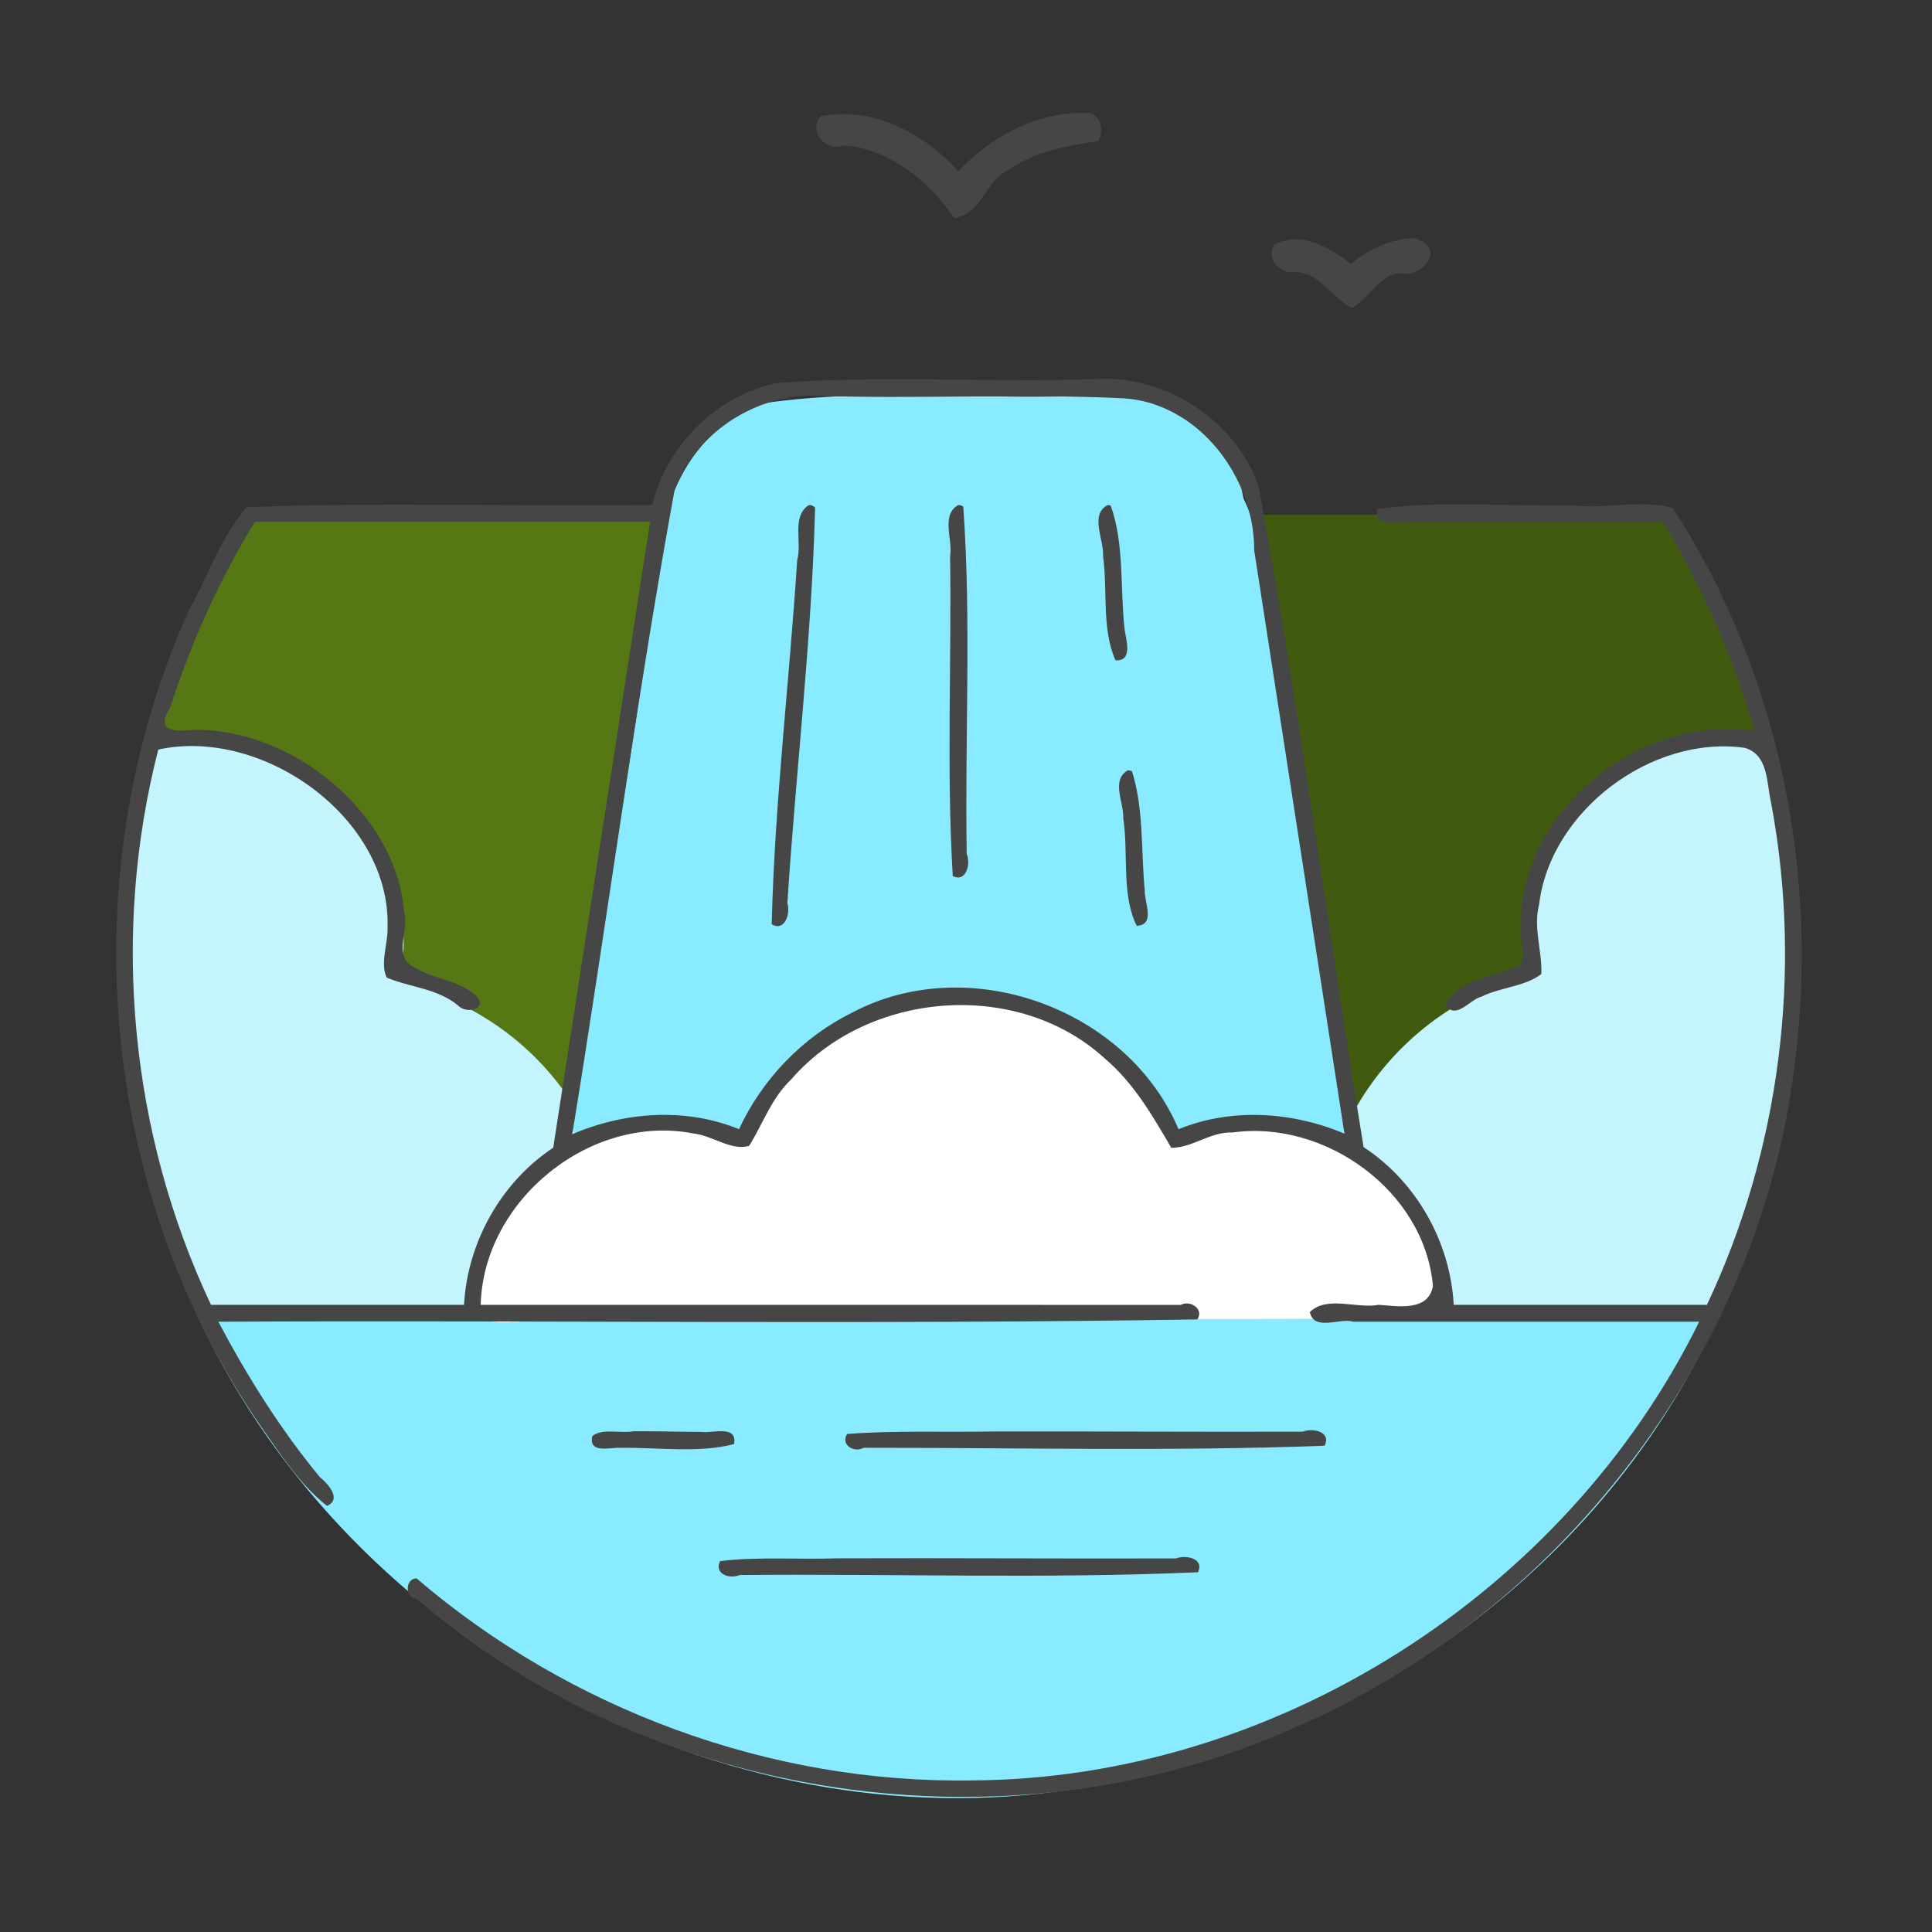 <?xml version="1.0" encoding="UTF-8" standalone="no"?>
<!-- Generator: Adobe Illustrator 19.0.0, SVG Export Plug-In . SVG Version: 6.00 Build 0)  -->

<svg
   xmlns:dc="http://purl.org/dc/elements/1.1/"
   xmlns:cc="http://creativecommons.org/ns#"
   xmlns:rdf="http://www.w3.org/1999/02/22-rdf-syntax-ns#"
   xmlns:svg="http://www.w3.org/2000/svg"
   xmlns="http://www.w3.org/2000/svg"
   xmlns:sodipodi="http://sodipodi.sourceforge.net/DTD/sodipodi-0.dtd"
   xmlns:inkscape="http://www.inkscape.org/namespaces/inkscape"
   version="1.1"
   id="Layer_1"
   x="0px"
   y="0px"
   viewBox="0 0 512 512"
   style="enable-background:new 0 0 512 512;"
   xml:space="preserve"
   sodipodi:docname="fallback_light2.svg"
   inkscape:version="0.92.4 5da689c313, 2019-01-14"><rect x="0" y="0" width="512" height="512" fill="#333333" stroke="none"/><defs
   id="defs77" /><sodipodi:namedview
   pagecolor="#ffffff"
   bordercolor="#666666"
   borderopacity="1"
   objecttolerance="10"
   gridtolerance="10"
   guidetolerance="10"
   inkscape:pageopacity="0"
   inkscape:pageshadow="2"
   inkscape:window-width="1866"
   inkscape:window-height="1008"
   id="namedview75"
   showgrid="false"
   inkscape:zoom="0.4609375"
   inkscape:cx="615.2595"
   inkscape:cy="-4.8331248"
   inkscape:window-x="54"
   inkscape:window-y="30"
   inkscape:window-maximized="1"
   inkscape:current-layer="g42-6" />

<path
   style="fill:#405a0f;fill-opacity:1"
   d="M 442.657,136.411 H 334.096 l 2.983,206.185 h 17.662 L 468.138,195.459 c -5.537,-21.115 -14.202,-40.976 -25.481,-59.048 z"
   id="path4"
   inkscape:connector-curvature="0"
   sodipodi:nodetypes="cccccc" />
<path
   style="fill:#89EBFF;"
   d="M61.749,348.596C96.359,421.072,170.329,471.149,256,471.149c85.672,0,159.64-50.077,194.251-122.553  L256,326.809L61.749,348.596z"
   id="path6" />
<path
   style="fill:#557714"
   d="M 67.343,136.411 H 172.921 V 342.596 H 155.259 L 41.862,195.459 c 5.537,-21.115 14.202,-40.976 25.481,-59.048 z"
   id="path8"
   inkscape:connector-curvature="0" />
<path
   style="fill:#89EBFF;"
   d="M332.857,142.416c-2.748-17.763-19.703-32.296-37.678-32.296H216.6  c-17.974,0-34.929,14.533-37.678,32.296l-25.505,164.839L256,328.963l102.336-21.869L332.857,142.416z"
   id="path10" />
<g
   id="g16">
	<path
   style="fill:#C4F5FF;"
   d="M471.149,256c0-18.838-2.441-37.117-7.011-54.541c-26.453-5.551-52.418,11.358-58.024,37.812   c-1.539,7.265-1.387,14.493,0.197,21.277c-32.885,7.092-57.54,36.23-57.54,71.234c0,5.789,0.694,11.413,1.969,16.813h99.434   C463.612,320.536,471.149,289.133,471.149,256z"
   id="path12" />
	<path
   style="fill:#C4F5FF;"
   d="M40.851,256c0-18.838,2.441-37.117,7.011-54.541c26.453-5.551,52.418,11.358,58.024,37.812   c1.539,7.265,1.387,14.493-0.197,21.277c32.885,7.092,57.54,36.23,57.54,71.234c0,5.789-0.694,11.413-1.968,16.813H61.827   C48.388,320.536,40.851,289.133,40.851,256z"
   id="path14" />
</g>
<path
   style="fill:#FFFFFF;"
   d="M332.256,299.574c-7.427,0-14.463,1.66-20.771,4.617c-8.927-21.875-30.4-37.298-55.484-37.298  c-25.085,0-46.557,15.422-55.484,37.298c-6.308-2.957-13.345-4.617-20.771-4.617c-27.074,0-49.021,21.947-49.021,49.021h250.553  C381.278,321.522,359.33,299.574,332.256,299.574z"
   id="path18" />

<g
   id="g44">
</g>
<g
   id="g46">
</g>
<g
   id="g48">
</g>
<g
   id="g50">
</g>
<g
   id="g52">
</g>
<g
   id="g54">
</g>
<g
   id="g56">
</g>
<g
   id="g58">
</g>
<g
   id="g60">
</g>
<g
   id="g62">
</g>
<g
   id="g64">
</g>
<g
   id="g66">
</g>
<g
   id="g68">
</g>
<g
   id="g70">
</g>
<g
   id="g72">
</g>
<path
   style="fill:#89ebff;stroke:none;stroke-width:1.028;stroke-opacity:1"
   d="m 250.2,324.05 c -66.299,7.436 -132.597,14.873 -198.896,22.308 38.157,85.895 135.668,140.95 228.947,128.387 72.395,-8.514 140.333,-54.36 172.451,-120.194 1.683,-5.411 -3.522,-10.956 -9.029,-9.662 -64.5,-6.798 -128.823,-15.513 -193.473,-20.839 z"
   id="path6-3"
   inkscape:connector-curvature="0" /><path
   style="fill:#89ebff;stroke:none;stroke-width:1.028;stroke-opacity:1"
   d="m 291.733,104.695 c -29.727,1.611 -59.872,-2.138 -89.47,2.169 -17.717,5.896 -27.653,25.179 -27.427,43.074 -7.943,51.344 -15.888,102.687 -23.829,154.031 34.68,7.086 69.264,15.137 104.001,21.635 34.014,-7.267 68.027,-14.537 102.041,-21.802 -9.741,-58.422 -16.801,-117.387 -28.258,-175.549 -6.06,-14.39 -21.525,-23.991 -37.057,-23.557 z"
   id="path10-6"
   inkscape:connector-curvature="0" /><g
   id="g16-7"
   style="stroke:none;stroke-opacity:1"
   transform="matrix(1.028,0,0,1.028,-9.057,-10.33)"
   inkscape:export-xdpi="300"
   inkscape:export-ydpi="300"><path
     style="fill:#c4f5ff;stroke:none;stroke-opacity:1"
     d="m 471.149,256 c 0,-18.838 -2.441,-37.117 -7.011,-54.541 -26.453,-5.551 -52.418,11.358 -58.024,37.812 -1.539,7.265 -1.387,14.493 0.197,21.277 -32.885,7.092 -57.54,36.23 -57.54,71.234 0,5.789 0.694,11.413 1.969,16.813 h 99.434 C 463.612,320.536 471.149,289.133 471.149,256 Z"
     id="path12-5"
     inkscape:connector-curvature="0" /><path
     style="fill:#c4f5ff;stroke:none;stroke-opacity:1"
     d="m 40.851,256 c 0,-18.838 2.441,-37.117 7.011,-54.541 26.453,-5.551 52.418,11.358 58.024,37.812 1.539,7.265 1.387,14.493 -0.197,21.277 32.885,7.092 57.54,36.23 57.54,71.234 0,5.789 -0.694,11.413 -1.968,16.813 H 61.827 C 48.388,320.536 40.851,289.133 40.851,256 Z"
     id="path14-3"
     inkscape:connector-curvature="0" /></g><path
   style="fill:#ffffff;stroke:none;stroke-width:1.028;stroke-opacity:1"
   d="m 253.034,262.509 c -24.082,0.107 -46.941,15.748 -56.747,37.579 -30.64,-13.801 -70.423,9.137 -72.304,43.052 -1.505,14.008 26.11,2.869 36.717,6.417 74.717,-0.006 149.434,0.238 224.15,-0.236 1.847,-35.938 -40.098,-64.953 -72.732,-48.969 -10.026,-22.66 -34.139,-38.669 -59.085,-37.842 z"
   id="path18-5"
   inkscape:connector-curvature="0" /><g
   id="g42-6"
   style="fill:#464646;fill-opacity:1;stroke:#ffffff;stroke-width:9.3;stroke-miterlimit:4;stroke-dasharray:none;stroke-opacity:1;"
   transform="matrix(1.028,0,0,1.028,-9.057,-10.33)"
   inkscape:export-xdpi="300"
   inkscape:export-ydpi="300"><path
     style="fill:#464646;fill-opacity:1;stroke:none;stroke-width:9.3;stroke-miterlimit:4;stroke-dasharray:none;stroke-opacity:1"
     d="m 289.098,39.154 c -12.645,-0.438 -24.976,6.064 -33.199,15.064 -8.769,-9.743 -22.142,-16.91 -35.531,-14.188 -3.372,3.928 1.515,9.412 5.965,7.5 12.016,0.872 21.998,9.403 28.486,18.748 7.012,-1.034 7.976,-9.644 13.941,-12.439 6.773,-4.751 15.165,-6.172 23.168,-7.443 1.63,-2.575 0.735,-7.086 -2.83,-7.242 z"
     id="path22-2"
     inkscape:connector-curvature="0" /><path
     style="fill:#464646;fill-opacity:1;stroke:none;stroke-width:9.3;stroke-miterlimit:4;stroke-dasharray:none;stroke-opacity:1"
     d="m 372.861,71.441 c -5.814,0.424 -11.396,2.892 -15.834,6.635 -5.351,-4.264 -12.955,-8.64 -19.75,-4.91 -2.334,3.936 1.829,7.759 5.801,7.006 5.994,0.459 9.251,6.559 14.158,9.309 5.061,-2.545 7.548,-9.947 14.08,-8.865 3.875,0.095 9,-5.026 4.543,-8.061 -0.906,-0.52 -1.942,-1.153 -2.998,-1.113 z"
     id="path24-9"
     inkscape:connector-curvature="0" /><path
     style="fill:#464646;fill-opacity:1;stroke:none;stroke-width:9.3;stroke-miterlimit:4;stroke-dasharray:none;stroke-opacity:1;"
     d="m 299.539,208.641 c -4.412,2.531 -0.937,8.377 -1.162,12.387 1.393,9.105 -0.542,19.51 3.459,27.691 5.009,-0.262 1.893,-6.207 2.084,-9.164 -0.991,-10.252 -0.214,-20.962 -3.299,-30.682 -0.333,-0.168 -0.71,-0.245 -1.082,-0.232 z"
     id="path26-1"
     inkscape:connector-curvature="0" /><path
     style="fill:#464646;fill-opacity:1;stroke:none;stroke-width:9.3;stroke-miterlimit:4;stroke-dasharray:none;stroke-opacity:1;"
     d="m 294.359,140.252 c -4.721,2.454 -0.887,9.02 -1.192,13.166 1.232,8.839 -0.413,18.729 3.216,26.862 4.547,0.27 2.733,-5.258 2.355,-7.863 -1.221,-10.578 -0.019,-22.135 -3.606,-32.029 -0.245,-0.088 -0.509,-0.152 -0.771,-0.135 z"
     id="path28-2"
     inkscape:connector-curvature="0" /><path
     style="fill:#464646;fill-opacity:1;stroke:none;stroke-width:9.3;stroke-miterlimit:4;stroke-dasharray:none;stroke-opacity:1;"
     d="m 255.699,140.311 c -4.359,2.702 -1.194,8.932 -1.956,13.189 0.392,27.442 -0.953,55.147 0.684,82.395 3.53,1.718 4.661,-3.253 3.597,-5.711 -0.507,-29.798 1.214,-60.056 -0.888,-89.535 -0.406,-0.264 -0.95,-0.522 -1.438,-0.338 z"
     id="path30-7"
     inkscape:connector-curvature="0" /><path
     style="fill:#464646;fill-opacity:1;stroke:none;stroke-width:9.3;stroke-miterlimit:4;stroke-dasharray:none;stroke-opacity:1;"
     d="m 217.225,140.311 c -4.426,3.001 -1.581,9.58 -2.906,14.12 -2.007,31.315 -5.82,62.688 -6.57,93.899 3.4,1.974 4.887,-2.877 4.032,-5.415 2.195,-33.99 6.288,-68.217 7.155,-102.027 -0.433,-0.395 -1.109,-0.794 -1.711,-0.578 z"
     id="path32-0"
     inkscape:connector-curvature="0" /><path
     style="fill:#464646;fill-opacity:1;stroke:none;stroke-width:9.3;stroke-miterlimit:4;stroke-dasharray:none;stroke-opacity:1;"
     d="m 264.959,379.07 c -12.549,0.241 -25.44,-0.297 -37.775,0.645 -1.74,2.841 1.807,4.928 4.254,3.559 39.579,-0.027 79.466,0.952 118.855,-0.53 1.765,-3.655 -3.038,-4.632 -5.65,-3.624 -26.561,0.093 -53.122,-0.101 -79.684,-0.05 z"
     id="path34-9"
     inkscape:connector-curvature="0" /><path
     style="fill:#464646;fill-opacity:1;stroke:none;stroke-width:9.3;stroke-miterlimit:4;stroke-dasharray:none;stroke-opacity:1;"
     d="m 172.137,379.021 c -3.307,0.623 -8.023,-0.868 -10.611,1.219 -1.07,4.693 4.6,2.861 7.234,3.053 9.653,-0.149 20.052,1.418 29.271,-0.963 0.966,-5.102 -5.639,-2.698 -8.455,-3.143 -5.813,-0.021 -11.626,-0.218 -17.439,-0.166 z"
     id="path36-3"
     inkscape:connector-curvature="0" /><path
     style="fill:#464646;fill-opacity:1;stroke:none;stroke-width:9.3;stroke-miterlimit:4;stroke-dasharray:none;stroke-opacity:1;"
     d="m 224.73,411.775 c -10.027,0.35 -20.581,-0.477 -30.287,0.715 -1.629,3.364 2.506,4.695 5.053,3.59 39.352,-0.371 78.997,1.009 118.16,-0.719 1.647,-3.65 -3.143,-4.514 -5.707,-3.566 -29.073,0.096 -58.146,-0.124 -87.219,-0.019 z"
     id="path38-6"
     inkscape:connector-curvature="0" /><path
     style="fill:#464646;fill-opacity:1;stroke:none;stroke-width:9.3;stroke-miterlimit:4;stroke-dasharray:none;stroke-opacity:1;"
     d="m 293.254,107.701 c -28.106,1.106 -56.4,-1.012 -84.385,1.092 -15.388,3.393 -28.285,16.081 -31.9,31.426 -34.852,0.455 -69.804,-0.781 -104.586,0.588 -6.567,7.576 -9.78,17.422 -14.636,26.08 -30.783,67.509 -23.734,150.392 18.55,211.223 4.933,7.058 10.13,14.943 16.839,20.149 3.954,-1.815 0.026,-5.889 -1.928,-7.486 -10.146,-12.321 -18.655,-25.906 -26.111,-39.996 84.104,-0.412 168.396,0.76 252.381,-0.59 1.786,-2.682 -1.843,-5.069 -4.275,-3.75 -60.159,-0.004 -120.318,-0.008 -180.477,-0.012 0.692,-27.024 28.387,-49.43 54.967,-44.156 4.763,0.522 9.655,4.53 14.232,3.176 3.579,-5.71 5.76,-12.311 10.799,-17.076 19.743,-22.899 58.297,-26.079 80.839,-5.5 7.439,6.244 12.504,14.995 17.193,23.084 5.497,0.003 10.147,-4.214 15.811,-3.955 23.893,-3.343 49.542,15.166 51.646,39.602 -1.201,6.634 -9.157,5.158 -13.949,4.818 -5.778,1.077 -13.288,-2.465 -17.793,1.871 1.068,5.071 7.889,1.405 11.174,2.477 h 89.203 C 412.522,420.649 337.481,468.66 259.422,469.021 c -51.98,0.9 -103.826,-18.334 -143.215,-52.068 -3.09,0.034 -3.021,5.127 0.086,5.314 61.011,52.66 152.909,66.001 226.144,33.215 68.314,-29.558 119.528,-95.831 128.85,-169.627 6.788,-49.78 -3.704,-102.39 -31.258,-144.889 -8.364,-2.259 -16.963,0.398 -25.529,-0.628 -16.837,0.312 -34.191,-1.277 -50.604,0.899 -1.182,4.177 4.432,3.84 6.91,3.344 h 66.682 c 10.327,16.78 18.107,35.046 23.721,53.912 -29.139,-4.697 -61.015,20.51 -60.274,50.246 -0.958,3.72 2.929,9.972 -2.166,10.848 -5.88,2.515 -14.533,3.352 -17.363,9.559 2.807,3.945 6.251,-1.441 9.365,-2.186 4.869,-2.416 11.245,-2.582 15.383,-5.814 0.245,-5.984 -2.145,-11.917 -0.57,-17.93 2.834,-23.972 28.822,-43.697 52.943,-40.393 6.22,1.735 5.673,9.123 6.838,14.08 8.188,43.483 2.369,89.498 -16.521,129.521 h -65.273 c -0.91,-16.266 -9.579,-31.678 -23.238,-40.662 -9.235,-56.805 -16.736,-113.932 -27.088,-170.514 -5.932,-16.327 -22.669,-27.742 -39.99,-27.549 z m -75.086,4.336 c 26.699,0.958 53.488,-0.581 80.182,0.684 19.472,1.14 33.859,20.429 33.78,39.162 7.756,50.132 15.512,100.264 23.267,150.397 -13.456,-5.651 -29.114,-6.713 -42.773,-1.127 -13.122,-31.114 -54.032,-45.95 -84.024,-30.116 -12.821,6.304 -23.271,17.158 -29.279,30.104 -13.814,-5.639 -29.462,-4.49 -42.982,1.293 9.031,-55.233 16.296,-110.823 26.34,-165.879 5.217,-14.518 20.184,-24.485 35.49,-24.518 z M 75.648,144.582 H 176.395 c -8.323,53.78 -16.645,107.561 -24.967,161.342 -13.463,8.915 -22.128,24.411 -22.99,40.502 H 63.207 C 42.307,302.196 37.421,250.648 49.619,203.275 c 27.23,-5.885 60.061,17.961 59.092,45.889 0.161,4.177 -1.992,9.174 -0.211,12.9 6.05,2.547 13.039,2.77 18.34,7.146 2.508,2.636 8.247,0.632 4.348,-2.826 -5.045,-4.047 -12.214,-4.167 -17.252,-8.064 -3.129,-3.814 0.416,-8.877 -0.979,-13.244 -1.98,-25.403 -28.886,-47.409 -54.423,-46.867 -5.416,0.503 -9.59,0.259 -5.792,-5.92 5.366,-16.677 12.608,-32.767 21.771,-47.707 h 1 z"
     id="path40-0"
     inkscape:connector-curvature="0"
     sodipodi:nodetypes="cccccccccccccccccccccccccccccccccccccccccccccccccccccccccccccccccccccccccc" /></g></svg>